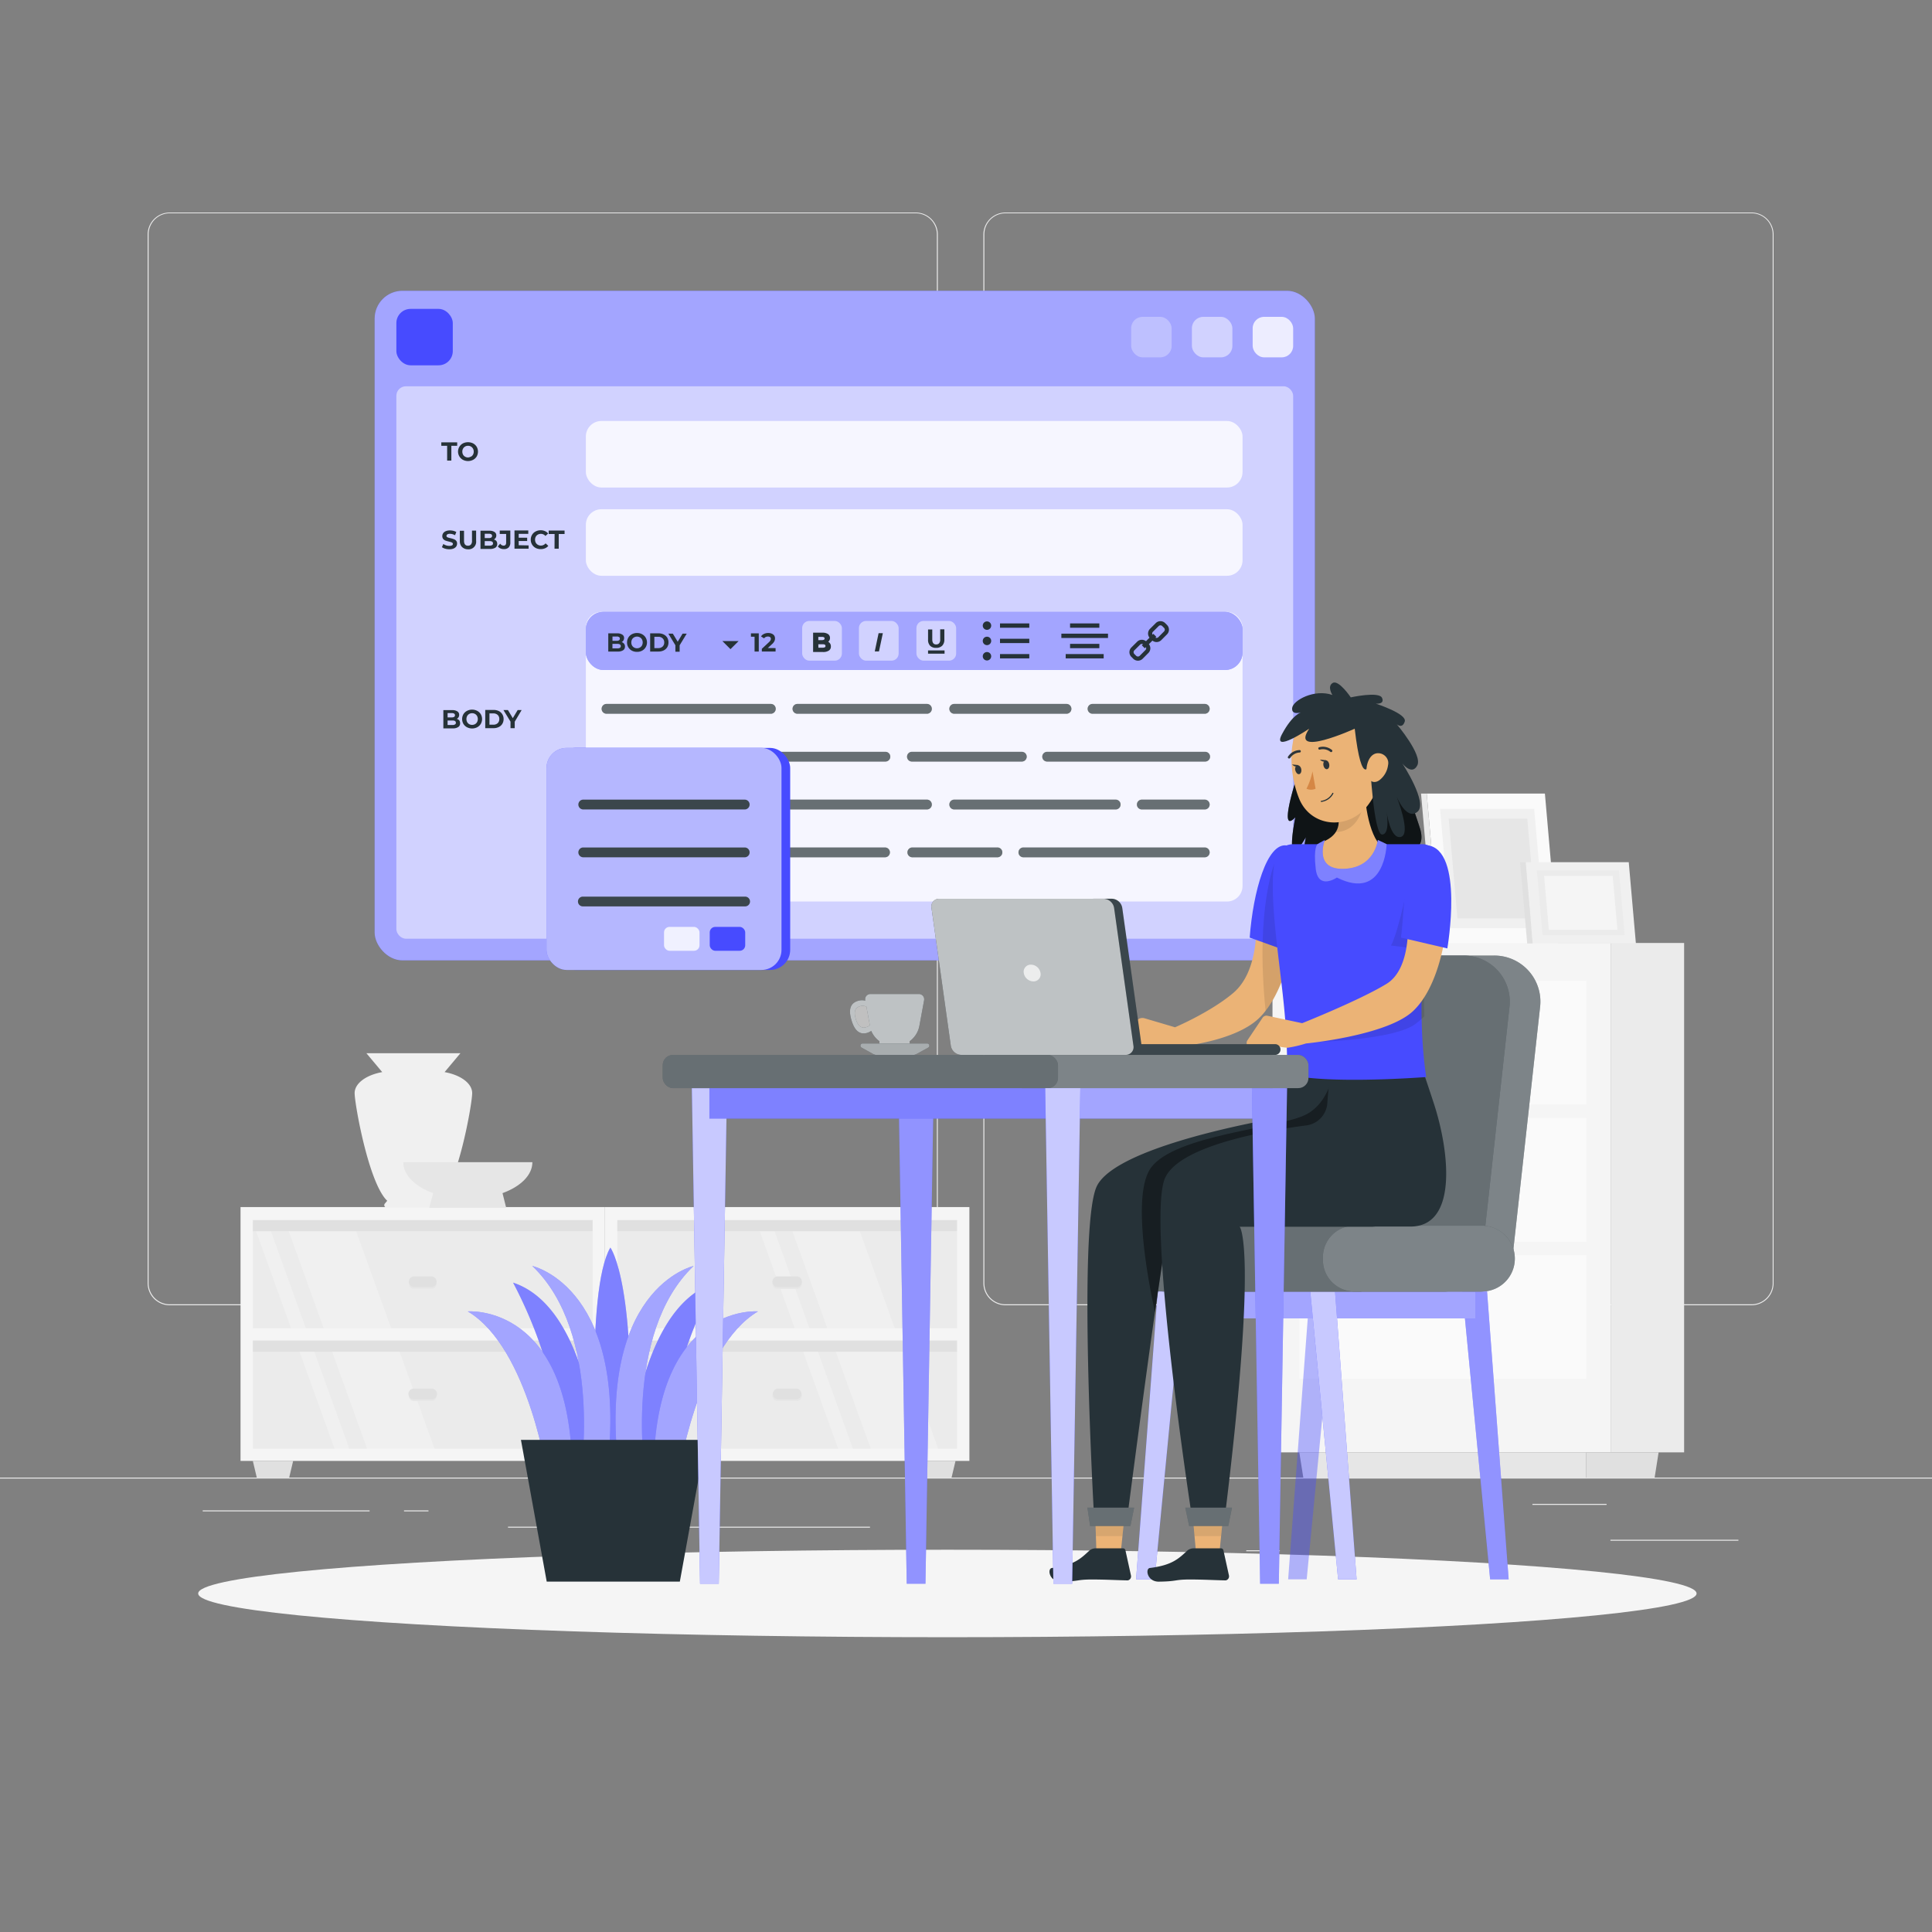<svg xmlns="http://www.w3.org/2000/svg" viewBox="0 0 500 500"><rect x="0" y="0" width="500" height="500" fill="#808080" stroke="none"/><g id="freepik--background-complete--inject-480"><rect x="416.78" y="398.49" width="33.12" height="0.25" style="fill:#ebebeb"></rect><rect x="322.53" y="401.21" width="8.69" height="0.25" style="fill:#ebebeb"></rect><rect x="396.59" y="389.21" width="19.19" height="0.25" style="fill:#ebebeb"></rect><rect x="52.46" y="390.89" width="43.19" height="0.25" style="fill:#ebebeb"></rect><rect x="104.56" y="390.89" width="6.33" height="0.25" style="fill:#ebebeb"></rect><rect x="131.47" y="395.11" width="93.68" height="0.25" style="fill:#ebebeb"></rect><path d="M237,337.8H43.92a5.71,5.71,0,0,1-5.71-5.71V60.66A5.71,5.71,0,0,1,43.92,55H237a5.71,5.71,0,0,1,5.71,5.71V332.09A5.71,5.71,0,0,1,237,337.8ZM43.92,55.2a5.47,5.47,0,0,0-5.46,5.46V332.09a5.47,5.47,0,0,0,5.46,5.46H237a5.47,5.47,0,0,0,5.46-5.46V60.66A5.47,5.47,0,0,0,237,55.2Z" style="fill:#ebebeb"></path><path d="M453.31,337.8H260.21a5.72,5.72,0,0,1-5.71-5.71V60.66A5.72,5.72,0,0,1,260.21,55h193.1A5.71,5.71,0,0,1,459,60.66V332.09A5.71,5.71,0,0,1,453.31,337.8ZM260.21,55.2a5.47,5.47,0,0,0-5.46,5.46V332.09a5.47,5.47,0,0,0,5.46,5.46h193.1a5.47,5.47,0,0,0,5.46-5.46V60.66a5.47,5.47,0,0,0-5.46-5.46Z" style="fill:#ebebeb"></path><rect y="382.4" width="500" height="0.25" style="fill:#ebebeb"></rect><rect x="329.32" y="244.04" width="87.63" height="131.83" style="fill:#f5f5f5"></rect><rect x="416.95" y="244.04" width="18.9" height="131.83" style="fill:#ebebeb"></rect><rect x="336.26" y="253.82" width="74.26" height="32.02" style="fill:#fafafa"></rect><path d="M367.94,253.82l.37,4.27a2.74,2.74,0,0,0,2.72,2.48h4.72a2.74,2.74,0,0,0,2.72-2.48l.37-4.27Z" style="fill:#ebebeb"></path><rect x="336.26" y="289.33" width="74.26" height="32.02" style="fill:#fafafa"></rect><path d="M367.94,289.33l.37,4.27a2.74,2.74,0,0,0,2.72,2.49h4.72a2.74,2.74,0,0,0,2.72-2.49l.37-4.27Z" style="fill:#ebebeb"></path><rect x="336.26" y="324.84" width="74.26" height="32.02" style="fill:#fafafa"></rect><path d="M367.94,324.84l.37,4.27A2.74,2.74,0,0,0,371,331.6h4.72a2.74,2.74,0,0,0,2.72-2.49l.37-4.27Z" style="fill:#ebebeb"></path><polygon points="410.52 382.45 337.3 382.45 336.26 375.86 410.52 375.86 410.52 382.45" style="fill:#e6e6e6"></polygon><polygon points="428.21 382.45 410.52 382.45 410.52 375.86 429.25 375.86 428.21 382.45" style="fill:#e0e0e0"></polygon><polygon points="372.62 244.18 403.21 244.18 399.82 205.38 369.23 205.38 372.62 244.18" style="fill:#fafafa"></polygon><polygon points="372.62 244.18 371.16 244.18 367.76 205.38 369.23 205.38 372.62 244.18" style="fill:#ebebeb"></polygon><polygon points="375.39 240.22 399.75 240.22 397.04 209.34 372.69 209.34 375.39 240.22" style="fill:#f0f0f0"></polygon><polygon points="377.18 237.68 397.52 237.68 395.26 211.88 374.92 211.88 377.18 237.68" style="fill:#e6e6e6"></polygon><polygon points="396.67 244.18 394.83 223.13 421.52 223.13 423.37 244.18 396.67 244.18" style="fill:#f0f0f0"></polygon><polygon points="396.67 244.18 394.83 223.13 393.39 223.13 395.24 244.18 396.67 244.18" style="fill:#e0e0e0"></polygon><polygon points="399.21 242.03 397.74 225.28 418.99 225.28 420.46 242.03 399.21 242.03" style="fill:#ebebeb"></polygon><polygon points="400.84 240.65 399.61 226.66 417.36 226.66 418.59 240.65 400.84 240.65" style="fill:#f5f5f5"></polygon><rect x="63.84" y="313.8" width="91.13" height="31.46" transform="translate(218.81 659.05) rotate(180)" style="fill:#ebebeb"></rect><rect x="63.84" y="345.25" width="91.13" height="31.46" transform="translate(218.81 721.96) rotate(180)" style="fill:#ebebeb"></rect><rect x="158.15" y="313.8" width="91.13" height="31.46" transform="translate(407.44 659.05) rotate(180)" style="fill:#ebebeb"></rect><rect x="158.15" y="345.25" width="91.13" height="31.46" transform="translate(407.44 721.96) rotate(180)" style="fill:#ebebeb"></rect><polygon points="214.65 345.25 203.32 313.8 220.77 313.8 232.1 345.25 214.65 345.25" style="fill:#f0f0f0"></polygon><polygon points="194.87 313.8 198.7 313.8 210.04 345.25 206.21 345.25 194.87 313.8" style="fill:#f0f0f0"></polygon><polygon points="225.99 376.71 214.65 345.25 232.1 345.25 243.44 376.71 225.99 376.71" style="fill:#f0f0f0"></polygon><polygon points="206.21 345.25 210.04 345.25 221.38 376.71 217.55 376.71 206.21 345.25" style="fill:#f0f0f0"></polygon><polygon points="84.31 345.25 72.98 313.8 90.43 313.8 101.77 345.25 84.31 345.25" style="fill:#f0f0f0"></polygon><polygon points="64.53 313.8 68.36 313.8 79.7 345.25 75.87 345.25 64.53 313.8" style="fill:#f0f0f0"></polygon><polygon points="95.65 376.71 84.31 345.25 101.77 345.25 113.1 376.71 95.65 376.71" style="fill:#f0f0f0"></polygon><polygon points="75.87 345.25 79.7 345.25 91.04 376.71 87.21 376.71 75.87 345.25" style="fill:#f0f0f0"></polygon><rect x="202.13" y="271.48" width="3.18" height="91.13" transform="translate(520.76 113.32) rotate(90)" style="fill:#e0e0e0"></rect><rect x="202.13" y="302.69" width="3.18" height="91.13" transform="translate(551.97 144.53) rotate(90)" style="fill:#e0e0e0"></rect><path d="M201.39,333.55a1.37,1.37,0,1,1,0-2.73h4.66a1.37,1.37,0,1,1,0,2.73Z" style="fill:#e6e6e6"></path><path d="M201.39,333.07a1.37,1.37,0,1,1,0-2.73h4.66a1.37,1.37,0,1,1,0,2.73Z" style="fill:#e0e0e0"></path><path d="M201.39,362.59a1.37,1.37,0,1,1,0-2.73h4.66a1.37,1.37,0,1,1,0,2.73Z" style="fill:#e6e6e6"></path><path d="M201.39,362.11a1.37,1.37,0,1,1,0-2.74h4.66a1.37,1.37,0,0,1,0,2.74Z" style="fill:#e0e0e0"></path><path d="M156.56,312.39v65.69h94.32V312.39Zm3.19,34.53h87.94v28H159.75Zm0-31.17h87.94v28H159.75Z" style="fill:#f5f5f5"></path><rect x="107.81" y="271.48" width="3.18" height="91.13" transform="translate(426.45 207.64) rotate(90)" style="fill:#e0e0e0"></rect><rect x="107.81" y="302.69" width="3.18" height="91.13" transform="translate(457.66 238.85) rotate(90)" style="fill:#e0e0e0"></rect><path d="M107.07,333.55a1.37,1.37,0,0,1,0-2.73h4.67a1.37,1.37,0,0,1,0,2.73Z" style="fill:#e6e6e6"></path><path d="M107.07,333.07a1.37,1.37,0,0,1,0-2.73h4.67a1.37,1.37,0,0,1,0,2.73Z" style="fill:#e0e0e0"></path><path d="M107.07,362.59a1.37,1.37,0,0,1,0-2.73h4.67a1.37,1.37,0,0,1,0,2.73Z" style="fill:#e6e6e6"></path><path d="M107.07,362.11a1.37,1.37,0,0,1,0-2.74h4.67a1.37,1.37,0,0,1,0,2.74Z" style="fill:#e0e0e0"></path><path d="M62.25,312.39v65.69h94.31V312.39Zm3.18,34.53h87.95v28H65.43Zm0-31.17h87.95v28H65.43Z" style="fill:#f5f5f5"></path><polygon points="74.83 382.45 66.47 382.45 65.43 378.08 75.87 378.08 74.83 382.45" style="fill:#e0e0e0"></polygon><polygon points="246.25 382.45 237.9 382.45 236.85 378.08 247.29 378.08 246.25 382.45" style="fill:#e0e0e0"></polygon><path d="M91.78,282.9c0-2.54,3-4.7,7.14-5.44l-4.1-4.89h24.34l-4.1,4.89c4.14.74,7.14,2.9,7.14,5.44,0,2.81-3.63,23.34-8.43,27.86l.65.77a.64.64,0,0,1-.48,1H100.05a.64.64,0,0,1-.49-1l.65-.77C95.42,306.24,91.78,285.71,91.78,282.9Z" style="fill:#f0f0f0"></path><path d="M137.78,300.78H104.37c0,3.36,3.08,6.31,7.72,8l-1,3.79H131l-.95-3.79C134.7,307.09,137.78,304.14,137.78,300.78Z" style="fill:#e6e6e6"></path></g><g id="freepik--Shadow--inject-480"><ellipse id="freepik--path--inject-480" cx="245.18" cy="412.39" rx="193.89" ry="11.32" style="fill:#f5f5f5"></ellipse></g><g id="freepik--Screens--inject-480"><rect x="96.96" y="75.26" width="243.32" height="173.28" rx="7.19" style="fill:#474BFF"></rect><rect x="96.96" y="75.26" width="243.32" height="173.28" rx="7.19" style="fill:#fff;opacity:0.5"></rect><rect x="102.58" y="99.97" width="232.09" height="142.96" rx="2.46" style="fill:#fff;opacity:0.5"></rect><rect x="292.74" y="82" width="10.48" height="10.48" rx="2.95" style="fill:#fff;opacity:0.3"></rect><rect x="308.46" y="82" width="10.48" height="10.48" rx="2.95" style="fill:#fff;opacity:0.5"></rect><rect x="324.19" y="82" width="10.48" height="10.48" rx="2.95" style="fill:#fff;opacity:0.8"></rect><rect x="102.58" y="79.94" width="14.6" height="14.6" rx="3.67" style="fill:#474BFF"></rect><rect x="151.62" y="108.95" width="169.95" height="17.22" rx="4.02" style="fill:#fff;opacity:0.8"></rect><rect x="151.62" y="131.79" width="169.95" height="17.22" rx="4.02" style="fill:#fff;opacity:0.8"></rect><rect x="151.62" y="158.35" width="169.95" height="74.96" rx="4.02" style="fill:#fff;opacity:0.8"></rect><rect x="151.62" y="158.35" width="169.95" height="15.04" rx="4.51" style="fill:#474BFF"></rect><rect x="151.62" y="158.35" width="169.95" height="15.04" rx="4.51" style="fill:#fff;opacity:0.5"></rect><rect x="207.6" y="160.7" width="10.28" height="10.28" rx="1.85" style="fill:#fff;opacity:0.5"></rect><rect x="222.29" y="160.7" width="10.28" height="10.28" rx="1.85" style="fill:#fff;opacity:0.5"></rect><rect x="237.17" y="160.7" width="10.28" height="10.28" rx="1.85" style="fill:#fff;opacity:0.5"></rect><path d="M115.72,115.37h-1.51v-.89h4.11v.89h-1.51v3.83h-1.09Z" style="fill:#263238"></path><path d="M119.8,119a2.43,2.43,0,0,1-.92-3.37,2.43,2.43,0,0,1,.92-.88,3,3,0,0,1,2.64,0,2.46,2.46,0,0,1,.93.88,2.53,2.53,0,0,1,0,2.5,2.36,2.36,0,0,1-.93.87,2.88,2.88,0,0,1-2.64,0Zm2.08-.81a1.35,1.35,0,0,0,.53-.53,1.55,1.55,0,0,0,.19-.78,1.53,1.53,0,0,0-.19-.78,1.45,1.45,0,0,0-.53-.54,1.51,1.51,0,0,0-.76-.19,1.47,1.47,0,0,0-.75.19,1.38,1.38,0,0,0-.53.54,1.53,1.53,0,0,0-.19.78,1.55,1.55,0,0,0,.19.78,1.29,1.29,0,0,0,.53.53,1.48,1.48,0,0,0,.75.2A1.51,1.51,0,0,0,121.88,118.15Z" style="fill:#263238"></path><path d="M115.21,142a2.35,2.35,0,0,1-.84-.4l.37-.82a2.7,2.7,0,0,0,.72.36,2.72,2.72,0,0,0,.84.13,1.38,1.38,0,0,0,.69-.13.43.43,0,0,0,.22-.37.34.34,0,0,0-.13-.28,1.2,1.2,0,0,0-.34-.18l-.55-.15a8,8,0,0,1-.89-.25,1.61,1.61,0,0,1-.59-.41,1.14,1.14,0,0,1-.24-.76,1.29,1.29,0,0,1,.22-.74,1.45,1.45,0,0,1,.67-.53,2.72,2.72,0,0,1,1.09-.2,3.74,3.74,0,0,1,.89.11,2.68,2.68,0,0,1,.75.31l-.33.83a2.64,2.64,0,0,0-1.31-.37,1.22,1.22,0,0,0-.68.15.45.45,0,0,0-.22.39.39.39,0,0,0,.25.36,4.23,4.23,0,0,0,.78.23,7.55,7.55,0,0,1,.88.26,1.48,1.48,0,0,1,.59.4,1.09,1.09,0,0,1,.24.75,1.31,1.31,0,0,1-.22.74,1.54,1.54,0,0,1-.68.53,2.78,2.78,0,0,1-1.1.19A3.91,3.91,0,0,1,115.21,142Z" style="fill:#263238"></path><path d="M119.56,141.55A2.16,2.16,0,0,1,119,140v-2.64h1.09v2.6c0,.85.35,1.27,1,1.27a1,1,0,0,0,.79-.31,1.41,1.41,0,0,0,.27-1v-2.6h1.07V140a1.95,1.95,0,0,1-2.13,2.16A2.16,2.16,0,0,1,119.56,141.55Z" style="fill:#263238"></path><path d="M128.45,140a1.21,1.21,0,0,1,.23.74,1.1,1.1,0,0,1-.48,1,2.51,2.51,0,0,1-1.41.33h-2.44v-4.72h2.31a2.26,2.26,0,0,1,1.32.33,1,1,0,0,1,.46.9,1.13,1.13,0,0,1-.16.61,1.27,1.27,0,0,1-.46.43A1.28,1.28,0,0,1,128.45,140Zm-3-1.86v1.11h1.08a1.1,1.1,0,0,0,.61-.14.49.49,0,0,0,.21-.42.47.47,0,0,0-.21-.42,1.11,1.11,0,0,0-.61-.13Zm1.92,2.93a.48.48,0,0,0,.22-.44c0-.39-.29-.59-.87-.59h-1.27v1.17h1.27A1.26,1.26,0,0,0,127.36,141.07Z" style="fill:#263238"></path><path d="M129.5,141.93a1.68,1.68,0,0,1-.66-.51l.61-.72a1.07,1.07,0,0,0,.87.51c.45,0,.67-.26.67-.78v-2.24h-1.66v-.88h2.74v3.06a1.78,1.78,0,0,1-.43,1.31,1.7,1.7,0,0,1-1.26.43A2.1,2.1,0,0,1,129.5,141.93Z" style="fill:#263238"></path><path d="M136.8,141.15V142h-3.65v-4.72h3.57v.88h-2.48v1h2.19v.85h-2.19v1.09Z" style="fill:#263238"></path><path d="M138.61,141.8a2.31,2.31,0,0,1-.91-.87,2.33,2.33,0,0,1-.34-1.26,2.36,2.36,0,0,1,.34-1.26,2.22,2.22,0,0,1,.91-.86,2.73,2.73,0,0,1,1.31-.32,2.65,2.65,0,0,1,1.11.22,2.14,2.14,0,0,1,.83.62l-.7.64a1.52,1.52,0,0,0-1.18-.55,1.61,1.61,0,0,0-.78.19,1.4,1.4,0,0,0-.54.54,1.7,1.7,0,0,0,0,1.56,1.4,1.4,0,0,0,.54.54,1.58,1.58,0,0,0,2-.37l.7.65a2.14,2.14,0,0,1-.83.62,2.65,2.65,0,0,1-1.11.22A2.72,2.72,0,0,1,138.61,141.8Z" style="fill:#263238"></path><path d="M143.53,138.2H142v-.89h4.11v.89h-1.51V142h-1.09Z" style="fill:#263238"></path><path d="M118.84,186.42a1.21,1.21,0,0,1,.23.74,1.09,1.09,0,0,1-.48,1,2.41,2.41,0,0,1-1.41.34h-2.44v-4.72h2.31a2.26,2.26,0,0,1,1.32.33,1,1,0,0,1,.46.9,1.13,1.13,0,0,1-.16.61,1.27,1.27,0,0,1-.46.43A1.18,1.18,0,0,1,118.84,186.42Zm-3-1.87v1.11h1.08a1.08,1.08,0,0,0,.62-.14.45.45,0,0,0,.2-.41.46.46,0,0,0-.2-.42,1.16,1.16,0,0,0-.62-.14Zm1.92,2.93a.47.47,0,0,0,.22-.43c0-.39-.29-.59-.87-.59h-1.27v1.17h1.27A1.13,1.13,0,0,0,117.75,187.48Z" style="fill:#263238"></path><path d="M120.86,188.21a2.36,2.36,0,0,1-.93-.87,2.53,2.53,0,0,1,0-2.5,2.36,2.36,0,0,1,.93-.87,2.88,2.88,0,0,1,2.64,0,2.43,2.43,0,0,1,.93.87,2.53,2.53,0,0,1,0,2.5,2.43,2.43,0,0,1-.93.87,2.88,2.88,0,0,1-2.64,0Zm2.08-.8a1.45,1.45,0,0,0,.53-.54,1.7,1.7,0,0,0,0-1.56,1.45,1.45,0,0,0-.53-.54,1.51,1.51,0,0,0-.76-.19,1.44,1.44,0,0,0-.75.19,1.38,1.38,0,0,0-.53.54,1.7,1.7,0,0,0,0,1.56,1.38,1.38,0,0,0,.53.54,1.55,1.55,0,0,0,.75.19A1.61,1.61,0,0,0,122.94,187.41Z" style="fill:#263238"></path><path d="M125.58,183.73h2.15a3.12,3.12,0,0,1,1.36.29,2.22,2.22,0,0,1,.91.83,2.3,2.3,0,0,1,.33,1.24,2.32,2.32,0,0,1-.33,1.24,2.19,2.19,0,0,1-.91.82,3,3,0,0,1-1.36.3h-2.15Zm2.09,3.82a1.6,1.6,0,0,0,1.13-.39,1.41,1.41,0,0,0,.42-1.07,1.39,1.39,0,0,0-.42-1.07,1.6,1.6,0,0,0-1.13-.39h-1v2.92Z" style="fill:#263238"></path><path d="M133.21,186.78v1.67h-1.09v-1.69l-1.83-3h1.16l1.26,2.1,1.26-2.1H135Z" style="fill:#263238"></path><path d="M161.51,166.6a1.13,1.13,0,0,1,.23.74,1.09,1.09,0,0,1-.48.95,2.48,2.48,0,0,1-1.4.33h-2.44v-4.71h2.3a2.27,2.27,0,0,1,1.33.33,1,1,0,0,1,.46.89,1.18,1.18,0,0,1-.17.62,1.1,1.1,0,0,1-.46.42A1.25,1.25,0,0,1,161.51,166.6Zm-3-1.87v1.11h1.09a1.12,1.12,0,0,0,.61-.14.49.49,0,0,0,.21-.42.46.46,0,0,0-.21-.41,1,1,0,0,0-.61-.14Zm1.93,2.93a.51.51,0,0,0,.22-.44c0-.39-.3-.59-.87-.59H158.5v1.17h1.28A1.28,1.28,0,0,0,160.43,167.66Z" style="fill:#263238"></path><path d="M163.53,168.39a2.36,2.36,0,0,1-1.25-2.13,2.43,2.43,0,0,1,.33-1.25,2.34,2.34,0,0,1,.92-.87,2.81,2.81,0,0,1,1.33-.32,2.74,2.74,0,0,1,1.32.32,2.34,2.34,0,0,1,.92.87,2.44,2.44,0,0,1,.34,1.25,2.39,2.39,0,0,1-.34,1.25,2.36,2.36,0,0,1-.92.88,2.74,2.74,0,0,1-1.32.31A2.8,2.8,0,0,1,163.53,168.39Zm2.08-.81a1.42,1.42,0,0,0,.53-.53,1.72,1.72,0,0,0,0-1.57,1.29,1.29,0,0,0-.53-.53,1.48,1.48,0,0,0-.75-.2,1.51,1.51,0,0,0-.76.2,1.35,1.35,0,0,0-.53.53,1.72,1.72,0,0,0,0,1.57,1.44,1.44,0,0,0,1.29.72A1.47,1.47,0,0,0,165.61,167.58Z" style="fill:#263238"></path><path d="M168.26,163.91h2.14a3,3,0,0,1,1.36.29,2.22,2.22,0,0,1,.92.82,2.41,2.41,0,0,1,.32,1.24,2.36,2.36,0,0,1-.32,1.24,2.24,2.24,0,0,1-.92.83,3.09,3.09,0,0,1-1.36.29h-2.14Zm2.09,3.82a1.61,1.61,0,0,0,1.13-.4,1.39,1.39,0,0,0,.42-1.07,1.37,1.37,0,0,0-.42-1.06,1.56,1.56,0,0,0-1.13-.4h-1v2.93Z" style="fill:#263238"></path><path d="M175.89,167v1.67h-1.1v-1.68l-1.82-3h1.16l1.26,2.09,1.26-2.09h1.07Z" style="fill:#263238"></path><path d="M196.37,163.91v4.71h-1.09v-3.84h-.94v-.87Z" style="fill:#263238"></path><path d="M200.72,167.73v.89h-3.56v-.71L199,166.2a2.08,2.08,0,0,0,.4-.48.94.94,0,0,0,.1-.39.53.53,0,0,0-.2-.44.87.87,0,0,0-.56-.15,1.17,1.17,0,0,0-1,.47l-.79-.51a1.84,1.84,0,0,1,.76-.64,2.45,2.45,0,0,1,1.11-.24,2.19,2.19,0,0,1,.92.18,1.37,1.37,0,0,1,.62.48,1.31,1.31,0,0,1,.21.74,1.58,1.58,0,0,1-.16.72,2.56,2.56,0,0,1-.62.77l-1.09,1Z" style="fill:#263238"></path><path d="M214.78,166.47h0a1.36,1.36,0,0,0-.45-.37,1.26,1.26,0,0,0,.29-.32,1.31,1.31,0,0,0,.18-.69,1.18,1.18,0,0,0-.52-1,2.43,2.43,0,0,0-1.4-.35h-2.45v5H213a2.62,2.62,0,0,0,1.49-.36,1.21,1.21,0,0,0,.54-1.07A1.34,1.34,0,0,0,214.78,166.47Zm-3,.26h1.13c.73,0,.73.33.73.45a.36.36,0,0,1-.15.32,1.12,1.12,0,0,1-.58.12H211.8Zm1.48-1.19a1,1,0,0,1-.54.12h-.94v-.83h.94a1.09,1.09,0,0,1,.54.11.39.39,0,0,1,0,.6Z" style="fill:#263238"></path><path d="M227.38,163.87h1.1l-1,4.71h-1.09Z" style="fill:#263238"></path><path d="M240.74,167.15a2.15,2.15,0,0,1-.56-1.6v-2.64h1.09v2.6c0,.84.35,1.27,1,1.27a1,1,0,0,0,.78-.31,1.41,1.41,0,0,0,.27-1v-2.6h1.08v2.64a2.19,2.19,0,0,1-.56,1.6,2.16,2.16,0,0,1-1.58.56A2.14,2.14,0,0,1,240.74,167.15Z" style="fill:#263238"></path><path d="M300.53,165.67l1.49-1.5a1.72,1.72,0,0,0,0-2.43l-.48-.48a1.72,1.72,0,0,0-2.43,0l-1.5,1.49a1.73,1.73,0,0,0-.12,2.28l-.91.92a1.71,1.71,0,0,0-2.28.12l-1.5,1.49a1.73,1.73,0,0,0,0,2.44l.48.48a1.73,1.73,0,0,0,2.44,0l1.49-1.5a1.7,1.7,0,0,0,.12-2.27l.92-.92A1.73,1.73,0,0,0,300.53,165.67Zm-2.16-2.16,1.5-1.49a.65.65,0,0,1,.91,0l.48.48a.65.65,0,0,1,0,.91l-1.49,1.5a.66.66,0,0,1-.75.11l.23-.23-.76-.76-.23.23A.66.66,0,0,1,298.37,163.51Zm-1.92,4.71-1.49,1.5a.66.66,0,0,1-.92,0l-.48-.48a.66.66,0,0,1,0-.92l1.5-1.49a.64.64,0,0,1,.74-.11l-.29.29.76.76.29-.29A.64.64,0,0,1,296.45,168.22Z" style="fill:#263238"></path><rect x="276.93" y="161.34" width="7.58" height="1.12" style="fill:#263238"></rect><rect x="274.68" y="163.99" width="12.07" height="1.12" style="fill:#263238"></rect><rect x="276.93" y="166.63" width="7.58" height="1.12" style="fill:#263238"></rect><rect x="275.8" y="169.27" width="9.83" height="1.12" style="fill:#263238"></rect><path d="M256.52,161.9a1.09,1.09,0,1,1-1.09-1.08A1.09,1.09,0,0,1,256.52,161.9Z" style="fill:#263238"></path><path d="M256.52,165.87a1.09,1.09,0,1,1-1.09-1.09A1.08,1.08,0,0,1,256.52,165.87Z" style="fill:#263238"></path><path d="M256.52,169.83a1.09,1.09,0,1,1-1.09-1.08A1.09,1.09,0,0,1,256.52,169.83Z" style="fill:#263238"></path><rect x="258.8" y="161.34" width="7.58" height="1.12" style="fill:#263238"></rect><rect x="258.8" y="165.31" width="7.58" height="1.12" style="fill:#263238"></rect><rect x="258.8" y="169.27" width="7.58" height="1.12" style="fill:#263238"></rect><polygon points="191.15 165.91 189.05 168 186.95 165.91 191.15 165.91" style="fill:#263238"></polygon><rect x="240.18" y="168.33" width="4.27" height="0.84" style="fill:#263238"></rect><path d="M156.86,184.71H199.6a1.27,1.27,0,0,0,0-2.53H156.86a1.27,1.27,0,0,0,0,2.53Z" style="fill:#263238"></path><path d="M206.27,184.71H240a1.27,1.27,0,0,0,0-2.53H206.27a1.27,1.27,0,0,0,0,2.53Z" style="fill:#263238"></path><path d="M246.85,184.71h29.27a1.27,1.27,0,0,0,0-2.53H246.85a1.27,1.27,0,0,0,0,2.53Z" style="fill:#263238"></path><path d="M282.64,184.71H311.9a1.27,1.27,0,0,0,0-2.53H282.64a1.27,1.27,0,0,0,0,2.53Z" style="fill:#263238"></path><path d="M156.86,197.09h30.95a1.26,1.26,0,0,0,0-2.52H156.86a1.26,1.26,0,0,0,0,2.52Z" style="fill:#263238"></path><path d="M194.48,197.09h34.67a1.26,1.26,0,0,0,0-2.52H194.48a1.26,1.26,0,0,0,0,2.52Z" style="fill:#263238"></path><path d="M236,197.09h28.45a1.26,1.26,0,0,0,0-2.52H236a1.26,1.26,0,0,0,0,2.52Z" style="fill:#263238"></path><path d="M271,197.09H311.9a1.26,1.26,0,0,0,0-2.52H271a1.26,1.26,0,0,0,0,2.52Z" style="fill:#263238"></path><path d="M156.86,209.48h39.4a1.27,1.27,0,0,0,0-2.53h-39.4a1.27,1.27,0,0,0,0,2.53Z" style="fill:#263238"></path><path d="M202.93,209.48H240a1.27,1.27,0,0,0,0-2.53h-37.1a1.27,1.27,0,0,0,0,2.53Z" style="fill:#263238"></path><path d="M246.85,209.48h42a1.27,1.27,0,0,0,0-2.53h-42a1.27,1.27,0,0,0,0,2.53Z" style="fill:#263238"></path><path d="M295.39,209.48H311.9a1.27,1.27,0,0,0,0-2.53H295.39a1.27,1.27,0,0,0,0,2.53Z" style="fill:#263238"></path><path d="M156.86,221.86h33a1.27,1.27,0,0,0,0-2.53h-33a1.27,1.27,0,0,0,0,2.53Z" style="fill:#263238"></path><path d="M196.55,221.86h32.6a1.27,1.27,0,0,0,0-2.53h-32.6a1.27,1.27,0,0,0,0,2.53Z" style="fill:#263238"></path><path d="M236,221.86h22.25a1.27,1.27,0,0,0,0-2.53H236a1.27,1.27,0,0,0,0,2.53Z" style="fill:#263238"></path><path d="M264.74,221.86H311.9a1.27,1.27,0,0,0,0-2.53H264.74a1.27,1.27,0,0,0,0,2.53Z" style="fill:#263238"></path><g style="opacity:0.3"><path d="M156.86,184.71H199.6a1.27,1.27,0,0,0,0-2.53H156.86a1.27,1.27,0,0,0,0,2.53Z" style="fill:#fff"></path><path d="M206.27,184.71H240a1.27,1.27,0,0,0,0-2.53H206.27a1.27,1.27,0,0,0,0,2.53Z" style="fill:#fff"></path><path d="M246.85,184.71h29.27a1.27,1.27,0,0,0,0-2.53H246.85a1.27,1.27,0,0,0,0,2.53Z" style="fill:#fff"></path><path d="M282.64,184.71H311.9a1.27,1.27,0,0,0,0-2.53H282.64a1.27,1.27,0,0,0,0,2.53Z" style="fill:#fff"></path><path d="M156.86,197.09h30.95a1.26,1.26,0,0,0,0-2.52H156.86a1.26,1.26,0,0,0,0,2.52Z" style="fill:#fff"></path><path d="M194.48,197.09h34.67a1.26,1.26,0,0,0,0-2.52H194.48a1.26,1.26,0,0,0,0,2.52Z" style="fill:#fff"></path><path d="M236,197.09h28.45a1.26,1.26,0,0,0,0-2.52H236a1.26,1.26,0,0,0,0,2.52Z" style="fill:#fff"></path><path d="M271,197.09H311.9a1.26,1.26,0,0,0,0-2.52H271a1.26,1.26,0,0,0,0,2.52Z" style="fill:#fff"></path><path d="M156.86,209.48h39.4a1.27,1.27,0,0,0,0-2.53h-39.4a1.27,1.27,0,0,0,0,2.53Z" style="fill:#fff"></path><path d="M202.93,209.48H240a1.27,1.27,0,0,0,0-2.53h-37.1a1.27,1.27,0,0,0,0,2.53Z" style="fill:#fff"></path><path d="M246.85,209.48h42a1.27,1.27,0,0,0,0-2.53h-42a1.27,1.27,0,0,0,0,2.53Z" style="fill:#fff"></path><path d="M295.39,209.48H311.9a1.27,1.27,0,0,0,0-2.53H295.39a1.27,1.27,0,0,0,0,2.53Z" style="fill:#fff"></path><path d="M156.86,221.86h33a1.27,1.27,0,0,0,0-2.53h-33a1.27,1.27,0,0,0,0,2.53Z" style="fill:#fff"></path><path d="M196.55,221.86h32.6a1.27,1.27,0,0,0,0-2.53h-32.6a1.27,1.27,0,0,0,0,2.53Z" style="fill:#fff"></path><path d="M236,221.86h22.25a1.27,1.27,0,0,0,0-2.53H236a1.27,1.27,0,0,0,0,2.53Z" style="fill:#fff"></path><path d="M264.74,221.86H311.9a1.27,1.27,0,0,0,0-2.53H264.74a1.27,1.27,0,0,0,0,2.53Z" style="fill:#fff"></path></g><rect x="143.68" y="193.56" width="60.82" height="57.46" rx="5.2" style="fill:#474BFF"></rect><rect x="141.43" y="193.56" width="60.82" height="57.46" rx="5.2" style="fill:#474BFF"></rect><rect x="141.43" y="193.56" width="60.82" height="57.46" rx="5.2" style="fill:#fff;opacity:0.6"></rect><path d="M150.84,209.48h42a1.27,1.27,0,0,0,0-2.53h-42a1.27,1.27,0,0,0,0,2.53Z" style="fill:#263238"></path><path d="M150.84,234.57h42a1.26,1.26,0,0,0,0-2.52h-42a1.26,1.26,0,0,0,0,2.52Z" style="fill:#263238"></path><path d="M150.84,221.86h42a1.27,1.27,0,0,0,0-2.53h-42a1.27,1.27,0,0,0,0,2.53Z" style="fill:#263238"></path><g style="opacity:0.1"><path d="M150.84,209.48h42a1.27,1.27,0,0,0,0-2.53h-42a1.27,1.27,0,0,0,0,2.53Z" style="fill:#fff"></path><path d="M150.84,234.57h42a1.26,1.26,0,0,0,0-2.52h-42a1.26,1.26,0,0,0,0,2.52Z" style="fill:#fff"></path><path d="M150.84,221.86h42a1.27,1.27,0,0,0,0-2.53h-42a1.27,1.27,0,0,0,0,2.53Z" style="fill:#fff"></path></g><rect x="183.68" y="239.88" width="9.18" height="6.18" rx="1.42" style="fill:#474BFF"></rect><rect x="171.85" y="239.88" width="9.18" height="6.18" rx="1.42" style="fill:#fff;opacity:0.8"></rect></g><g id="freepik--Plant--inject-480"><path d="M154.52,381.49s-3.13-47.37,3.44-58.62c0,0,7.31,9.73,4.53,58.62Z" style="fill:#474BFF"></path><path d="M162.49,381.49S164,338.88,184.92,332a116.35,116.35,0,0,0-13.34,49.54Z" style="fill:#474BFF"></path><path d="M155.22,381.49s-1.48-42.61-22.43-49.54a116.44,116.44,0,0,1,13.35,49.54Z" style="fill:#474BFF"></path><g style="opacity:0.3"><path d="M154.52,381.49s-3.13-47.37,3.44-58.62c0,0,7.31,9.73,4.53,58.62Z" style="fill:#fff"></path><path d="M162.49,381.49S164,338.88,184.92,332a116.35,116.35,0,0,0-13.34,49.54Z" style="fill:#fff"></path><path d="M155.22,381.49s-1.48-42.61-22.43-49.54a116.44,116.44,0,0,1,13.35,49.54Z" style="fill:#fff"></path></g><path d="M141.86,383s-4.87-34.13-20.8-43.61c0,0,27.63-2.28,27,43.61Z" style="fill:#474BFF"></path><path d="M150.27,381.86s5.8-36.79-12.52-54.23c0,0,25.89,5.69,19.06,55.37Z" style="fill:#474BFF"></path><path d="M175.36,383s4.87-34.13,20.8-43.61c0,0-27.63-2.28-27,43.61Z" style="fill:#474BFF"></path><path d="M167,381.86s-5.8-36.79,12.51-54.23c0,0-25.88,5.69-19.06,55.37Z" style="fill:#474BFF"></path><g style="opacity:0.5"><path d="M141.86,383s-4.87-34.13-20.8-43.61c0,0,27.63-2.28,27,43.61Z" style="fill:#fff"></path><path d="M150.27,381.86s5.8-36.79-12.52-54.23c0,0,25.89,5.69,19.06,55.37Z" style="fill:#fff"></path><path d="M175.36,383s4.87-34.13,20.8-43.61c0,0-27.63-2.28-27,43.61Z" style="fill:#fff"></path><path d="M167,381.86s-5.8-36.79,12.51-54.23c0,0-25.88,5.69-19.06,55.37Z" style="fill:#fff"></path></g><polygon points="175.94 409.32 141.49 409.32 134.82 372.64 182.62 372.64 175.94 409.32" style="fill:#263238"></polygon></g><g id="freepik--Mug--inject-480"><path d="M237.87,257.25H225.26a1.36,1.36,0,0,0-1.34,1.61l0,.11a3.53,3.53,0,0,0-1.9.06c-2.28.69-2.34,2.71-1.66,5s1.85,3.94,4.12,3.26a4,4,0,0,0,1-.49,6.26,6.26,0,0,0,2.12,2.67v1.67h7.82v-1.67a6.36,6.36,0,0,0,2.52-4l1.22-6.62A1.37,1.37,0,0,0,237.87,257.25Zm-13.69,8.58c-1.49.45-2.26-.64-2.71-2.14s-.4-2.83,1.09-3.27a2.2,2.2,0,0,1,1.67.12l.88,4.78A2.32,2.32,0,0,1,224.18,265.83Z" style="fill:#263238"></path><path d="M237.87,257.25H225.26a1.36,1.36,0,0,0-1.34,1.61l0,.11a3.53,3.53,0,0,0-1.9.06c-2.28.69-2.34,2.71-1.66,5s1.85,3.94,4.12,3.26a4,4,0,0,0,1-.49,6.26,6.26,0,0,0,2.12,2.67v1.67h7.82v-1.67a6.36,6.36,0,0,0,2.52-4l1.22-6.62A1.37,1.37,0,0,0,237.87,257.25Zm-13.69,8.58c-1.49.45-2.26-.64-2.71-2.14s-.4-2.83,1.09-3.27a2.2,2.2,0,0,1,1.67.12l.88,4.78A2.32,2.32,0,0,1,224.18,265.83Z" style="fill:#fff;opacity:0.7"></path><path d="M224.18,265.83c-1.49.45-2.26-.64-2.71-2.14s-.4-2.83,1.09-3.27a2.2,2.2,0,0,1,1.67.12l.88,4.78A2.32,2.32,0,0,1,224.18,265.83Z" style="fill:#fff;opacity:0.5"></path><path d="M235.81,273.09h-8.49a3.1,3.1,0,0,1-1.48-.38L223,271.13a.57.57,0,0,1,.27-1.08h16.65a.57.57,0,0,1,.28,1.08l-2.87,1.58A3.11,3.11,0,0,1,235.81,273.09Z" style="fill:#263238"></path><path d="M235.81,273.09h-8.49a3.1,3.1,0,0,1-1.48-.38L223,271.13a.57.57,0,0,1,.27-1.08h16.65a.57.57,0,0,1,.28,1.08l-2.87,1.58A3.11,3.11,0,0,1,235.81,273.09Z" style="fill:#fff;opacity:0.6"></path></g><g id="freepik--Character--inject-480"><polygon points="298.82 408.74 294.02 408.74 299.62 334.24 306.01 334.24 298.82 408.74" style="fill:#474BFF"></polygon><polygon points="298.82 408.74 294.02 408.74 299.62 334.24 306.01 334.24 298.82 408.74" style="fill:#fff;opacity:0.7"></polygon><g style="opacity:0.4"><polygon points="338.17 408.74 333.37 408.74 338.97 334.24 345.36 334.24 338.17 408.74" style="fill:#474BFF"></polygon></g><polygon points="385.65 408.74 390.44 408.74 384.85 334.24 378.45 334.24 385.65 408.74" style="fill:#474BFF"></polygon><g style="opacity:0.4"><polygon points="385.65 408.74 390.44 408.74 384.85 334.24 378.45 334.24 385.65 408.74" style="fill:#fff"></polygon></g><rect x="303.18" y="334.24" width="78.72" height="6.96" style="fill:#474BFF"></rect><rect x="303.18" y="334.24" width="78.72" height="6.96" style="fill:#fff;opacity:0.5"></rect><polygon points="346.3 408.74 351.09 408.74 345.5 334.24 339.1 334.24 346.3 408.74" style="fill:#474BFF"></polygon><polygon points="346.3 408.74 351.09 408.74 345.5 334.24 339.1 334.24 346.3 408.74" style="fill:#fff;opacity:0.7"></polygon><path d="M386.68,247.3H373.63a17.76,17.76,0,0,0-16,10.11l-36.73,76.83H383a8.32,8.32,0,0,0,8.27-7.4l7.31-66.31A11.92,11.92,0,0,0,386.68,247.3Z" style="fill:#263238"></path><path d="M386.68,247.3H373.63a17.76,17.76,0,0,0-16,10.11l-36.73,76.83H383a8.32,8.32,0,0,0,8.27-7.4l7.31-66.31A11.92,11.92,0,0,0,386.68,247.3Z" style="fill:#fff;opacity:0.4"></path><path d="M378.72,247.3h-13a17.78,17.78,0,0,0-16,10.11l-36.72,76.83h60.87a9.67,9.67,0,0,0,9.61-8.61l7.18-65.1A11.92,11.92,0,0,0,378.72,247.3Z" style="fill:#263238"></path><path d="M378.72,247.3h-13a17.78,17.78,0,0,0-16,10.11l-36.72,76.83h60.87a9.67,9.67,0,0,0,9.61-8.61l7.18-65.1A11.92,11.92,0,0,0,378.72,247.3Z" style="fill:#fff;opacity:0.3"></path><path d="M352.33,334.24h-51a8.51,8.51,0,0,1-8.51-8.52h0a8.51,8.51,0,0,1,8.51-8.51h51Z" style="fill:#263238"></path><path d="M352.33,334.24h-51a8.51,8.51,0,0,1-8.51-8.52h0a8.51,8.51,0,0,1,8.51-8.51h51Z" style="fill:#fff;opacity:0.3"></path><path d="M383.52,334.24h-33a8.15,8.15,0,0,1-8.15-8.15v-.73a8.15,8.15,0,0,1,8.15-8.15h33a8.51,8.51,0,0,1,8.52,8.51h0A8.51,8.51,0,0,1,383.52,334.24Z" style="fill:#263238"></path><path d="M383.52,334.24h-33a8.15,8.15,0,0,1-8.15-8.15v-.73a8.15,8.15,0,0,1,8.15-8.15h33a8.51,8.51,0,0,1,8.52,8.51h0A8.51,8.51,0,0,1,383.52,334.24Z" style="fill:#fff;opacity:0.4"></path><path d="M335.23,202.37s-4.39,13.77,0,9.15c0,0-3.2,15.32,2.72,5.17,0,0-2.81,13.66,1.8,13.78s17.93-.5,17.93-.5l3.51-6.11,1.38-3.61s6.8,1,5-5.61a139.61,139.61,0,0,0-6.09-15.93l-4.51-5.51L338,196.73Z" style="fill:#263238"></path><path d="M335.23,202.37s-4.39,13.77,0,9.15c0,0-3.2,15.32,2.72,5.17,0,0-2.81,13.66,1.8,13.78s17.93-.5,17.93-.5l3.51-6.11,1.38-3.61s6.8,1,5-5.61a139.61,139.61,0,0,0-6.09-15.93l-4.51-5.51L338,196.73Z" style="opacity:0.6"></path><path d="M325.09,239.8s.59,11.61-5.87,17.13c-5.87,5-15.12,8.93-15.12,8.93l-7.86-2.32a2,2,0,0,0-2.09.6l-3.8,4.33a2,2,0,0,0,.26,2.91h0a2,2,0,0,0,1.5.42l4.16-.5a34,34,0,0,0,5,.61,27.31,27.31,0,0,0,3.82-1.05s14.29-1.23,20.68-7.3,8.57-18.66,8.57-18.66Z" style="fill:#ebb376"></path><path d="M333,218.8c-5.11-.77-8.69,11.89-9.58,23.85l12,4.3S342.53,220.25,333,218.8Z" style="fill:#474BFF"></path><path d="M335.39,247s3.57-13.38,2.27-21.71l-7.48-2.78s-5.45,11.73-2.64,39.14c3.83-4.93,5.77-12,6.48-15.15Z" style="opacity:0.1"></path><polygon points="282.93 376.38 283.81 403.49 289.88 403.49 292.72 375.89 282.93 376.38" style="fill:#ebb376"></polygon><path d="M283.72,400.71l6.92,0a.63.63,0,0,1,.62.5l1.43,6.51a1.06,1.06,0,0,1-.8,1.28.91.91,0,0,1-.23,0c-2.88-.06-5.44-.22-9-.23-4.23,0-3.16.5-8.14.56-3,0-3.54-3.38-2.27-3.54,5.83-.72,7.51-2.49,9.76-4.57A2.62,2.62,0,0,1,283.72,400.71Z" style="fill:#263238"></path><polygon points="290.5 397.54 291.18 390.9 283.4 390.9 283.62 397.54 290.5 397.54" style="fill:#263238;opacity:0.1"></polygon><path d="M354,274.47s18.91,43,.75,43H302.31s-2.27,11.43-10.44,74.24H283.1s-4.18-73.56.67-84.54c3.8-8.59,30.85-14.74,42.38-17a7.36,7.36,0,0,0,5.89-6.24l2.56-10.56Z" style="fill:#263238"></path><polygon points="281.43 390.17 282.13 394.94 292.55 394.94 293.51 390.17 281.43 390.17" style="fill:#263238"></polygon><polygon points="281.43 390.17 282.13 394.94 292.55 394.94 293.51 390.17 281.43 390.17" style="fill:#fff;opacity:0.3"></polygon><path d="M317.41,310l33.16-16.35v-9l-5-9.94S345,284.84,338,288.44s-33.77,5.23-40.09,13.71c-5.06,6.79-.85,29,1,37.49,2.56-17.89,3.42-22.21,3.42-22.21H310l.65-2.57Z" style="opacity:0.4"></path><polygon points="307.23 376.39 309.65 403.14 315.46 403.13 318.19 375.9 307.23 376.39" style="fill:#ebb376"></polygon><path d="M309.07,400.71l6.92,0a.65.65,0,0,1,.63.5l1.43,6.51a1.07,1.07,0,0,1-.81,1.28.85.85,0,0,1-.23,0c-2.88-.06-5.44-.22-9-.23-4.23,0-3.16.5-8.14.56-3,0-3.54-3.38-2.27-3.54,5.83-.72,7.51-2.49,9.76-4.57A2.62,2.62,0,0,1,309.07,400.71Z" style="fill:#263238"></path><polygon points="316.02 397.54 316.69 390.9 308.54 390.9 309.14 397.54 316.02 397.54" style="fill:#263238;opacity:0.1"></polygon><path d="M367.61,275.21s1.48,4.3,3.4,10.15c4.12,12.49,6.36,32.07-6,32.07H320.8s4.83,4.66-3.7,74.24h-8.77s-11.66-75.81-6.82-86.78c3.74-8.45,26.38-12.31,36.59-13.64a6.23,6.23,0,0,0,5.4-5.66l1-12.26Z" style="fill:#263238"></path><polygon points="306.75 390.17 307.76 394.94 317.87 394.94 318.84 390.17 306.75 390.17" style="fill:#263238"></polygon><polygon points="306.75 390.17 307.76 394.94 317.87 394.94 318.84 390.17 306.75 390.17" style="fill:#fff;opacity:0.3"></polygon><path d="M333.13,278a171.12,171.12,0,0,0-1-19.2c-1.29-12.31-3.8-27.57-2.22-36.32a4.86,4.86,0,0,1,4.88-4h33.39a3.58,3.58,0,0,1,3.5,4.07c-1.65,9.37-5.84,34.15-2.58,56.19C369.14,278.72,343.53,280.76,333.13,278Z" style="fill:#474BFF"></path><path d="M368.62,263.06c-.1-3.07-.1-6.11,0-9.06l-5.38-.49-9.8,9.72-8.54,2.38-4.35,4.06s19.92-.54,25.54-4.52A27.25,27.25,0,0,0,368.62,263.06Z" style="opacity:0.1"></path><path d="M353.28,201.19c-.52,4.83.8,15.11,4.4,18,0,0-1.33,6.29-12.13,7.28-6.58-2.9-4.13-8.25-4.13-8.25,5.18-1.75,5.7-4.9,4.51-8.51Z" style="fill:#ebb376"></path><path d="M342.87,217.38s-2.9,7.45,4.48,7.48c8.48,0,9.23-7.48,9.23-7.48l2.28,1.08s-.38,14.91-12.88,8.65c0,0-4.82,3.36-5.47-2.25s.46-6.4.46-6.4Z" style="fill:#474BFF"></path><path d="M342.87,217.38s-2.9,7.45,4.48,7.48c8.48,0,9.23-7.48,9.23-7.48l2.28,1.08s-.38,14.91-12.88,8.65c0,0-4.82,3.36-5.47-2.25s.46-6.4.46-6.4Z" style="fill:#fff;opacity:0.3"></path><path d="M345.7,215.33c1.92,0,5.73-.84,7.17-7,2-8.41-6.94,1.4-6.94,1.4C346.62,211.8,346.73,213.73,345.7,215.33Z" style="opacity:0.1"></path><path d="M356.4,192.11c.73,7.95,1.21,11.3-2.15,15.95-5,7-15,6.16-18.05-1.41-2.78-6.82-3.5-18.66,3.72-23a10.87,10.87,0,0,1,14.94,3.68A10.74,10.74,0,0,1,356.4,192.11Z" style="fill:#ebb376"></path><path d="M339.67,199.63a17.44,17.44,0,0,1-1.55,4.49,2.8,2.8,0,0,0,2.35,0Z" style="fill:#d58745"></path><path d="M344.61,194.62a.32.32,0,0,0,.13-.1.31.31,0,0,0-.05-.44h0a3.69,3.69,0,0,0-3.34-.68.32.32,0,0,0,.2.6,3.08,3.08,0,0,1,2.76.59A.34.34,0,0,0,344.61,194.62Z" style="fill:#2e353a"></path><path d="M333.58,196.3a.44.44,0,0,1-.16-.06.31.31,0,0,1-.08-.43h0a3.71,3.71,0,0,1,3-1.69.32.32,0,0,1,.31.32.31.31,0,0,1-.31.31,3.13,3.13,0,0,0-2.44,1.42A.35.35,0,0,1,333.58,196.3Z" style="fill:#2e353a"></path><path d="M344,197.77c.12.63-.13,1.21-.55,1.29s-.84-.38-.95-1,.13-1.21.54-1.28S343.87,197.12,344,197.77Z" style="fill:#2e353a"></path><path d="M336.77,199.06c.11.64-.13,1.21-.55,1.29s-.84-.38-1-1,.13-1.21.54-1.29S336.66,198.42,336.77,199.06Z" style="fill:#2e353a"></path><path d="M336,198l-1.61-.16S335.39,198.93,336,198Z" style="fill:#2e353a"></path><path d="M343.21,196.75l-1.61-.17S342.6,197.64,343.21,196.75Z" style="fill:#2e353a"></path><path d="M350.6,188.59s-17,7.71-11.78,0c0,0-9.79,6.6-7.05,1.43s5-5.68,5-5.68-2.58.88-2.36-1.11,5.76-5,10.41-3.37c0,0-1.45-2.24.1-3.12s4.66,3.74,4.66,3.74,7.32-1.62,8.09.13-1.62,1.49-1.62,1.49,8.12,2.62,7.5,4.62-2.05.74-2.05.74,6.68,7.87,5.3,10.61-3.87-.48-3.87-.48,6.75,10.25,3.87,12.53-5.37-4-5.37-4,3.89,9.73,1.13,10.47-3.71-6.51-3.71-6.51,1,5.9-1.18,5.89-3.11-18.47-3.11-18.47S352.48,204.79,350.6,188.59Z" style="fill:#263238"></path><path d="M359.22,198.05A5.82,5.82,0,0,1,357,201.9c-1.65,1.22-3.2-.07-3.35-2-.14-1.73.54-4.46,2.49-4.92a2.65,2.65,0,0,1,3.11,2.05A2.55,2.55,0,0,1,359.22,198.05Z" style="fill:#ebb376"></path><path d="M342.67,207.38a5.47,5.47,0,0,1-.7.16.14.14,0,0,1-.16-.12h0a.14.14,0,0,1,.12-.16,3.88,3.88,0,0,0,2.88-2,.14.14,0,0,1,.19-.07.14.14,0,0,1,.07.19A4,4,0,0,1,342.67,207.38Z" style="fill:#263238"></path><path d="M364.69,227.44S362,241,360,244.7l6,.75,2.57-16.81Z" style="opacity:0.1"></path><path d="M364.27,236.61s1.5,13.76-5.42,18S337,264.8,337,264.8L328,262.88a1.2,1.2,0,0,0-1.24.5l-3.93,5.86a1.19,1.19,0,0,0,.05,1.4h0a1.2,1.2,0,0,0,1.06.45l5.51-.57a25,25,0,0,0,3.77.64,32,32,0,0,0,4.76-1.11s21-2,27.76-8.42S374,242,374,242Z" style="fill:#ebb376"></path><path d="M369.39,218.75c-6.45-.77-5.49,13.74-6.82,23.9l12,2.8S379,219.9,369.39,218.75Z" style="fill:#474BFF"></path></g><g id="freepik--Device--inject-480"><path d="M292.25,273a1.39,1.39,0,0,1,0-2.77h37.63a1.39,1.39,0,1,1,0,2.77Z" style="fill:#263238"></path><path d="M295.44,270.62l-5-35.65a2.82,2.82,0,0,0-2.71-2.38h-4.8V273H293.4A2,2,0,0,0,295.44,270.62Z" style="fill:#263238"></path><g style="opacity:0.1"><path d="M292.25,273a1.39,1.39,0,0,1,0-2.77h37.63a1.39,1.39,0,1,1,0,2.77Z" style="fill:#fff"></path><path d="M295.44,270.62l-5-35.65a2.82,2.82,0,0,0-2.71-2.38h-4.8V273H293.4A2,2,0,0,0,295.44,270.62Z" style="fill:#fff"></path></g><path d="M291.33,273H248.78a2.81,2.81,0,0,1-2.71-2.37l-5-35.65a2,2,0,0,1,2-2.38h42.55a2.83,2.83,0,0,1,2.71,2.38l5,35.65A2,2,0,0,1,291.33,273Z" style="fill:#263238"></path><path d="M291.33,273H248.78a2.81,2.81,0,0,1-2.71-2.37l-5-35.65a2,2,0,0,1,2-2.38h42.55a2.83,2.83,0,0,1,2.71,2.38l5,35.65A2,2,0,0,1,291.33,273Z" style="fill:#fff;opacity:0.7"></path><path d="M269.29,251.82a1.84,1.84,0,0,1-1.86,2.17,2.59,2.59,0,0,1-2.48-2.17,1.84,1.84,0,0,1,1.87-2.17A2.57,2.57,0,0,1,269.29,251.82Z" style="fill:#fff;opacity:0.7"></path></g><g id="freepik--Desk--inject-480"><polygon points="186.02 409.87 181.17 409.87 179.05 281.61 188.14 281.61 186.02 409.87" style="fill:#474BFF"></polygon><polygon points="186.02 409.87 181.17 409.87 179.05 281.61 188.14 281.61 186.02 409.87" style="fill:#fff;opacity:0.7"></polygon><polygon points="239.51 409.87 234.66 409.87 232.54 281.61 241.63 281.61 239.51 409.87" style="fill:#474BFF"></polygon><polygon points="239.51 409.87 234.66 409.87 232.54 281.61 241.63 281.61 239.51 409.87" style="fill:#fff;opacity:0.4"></polygon><rect x="183.59" y="279.46" width="91.45" height="10.03" style="fill:#474BFF"></rect><rect x="183.59" y="279.46" width="91.45" height="10.03" style="fill:#fff;opacity:0.3"></rect><rect x="275.05" y="279.46" width="53.63" height="10.03" style="fill:#474BFF"></rect><rect x="275.05" y="279.46" width="53.63" height="10.03" style="fill:#fff;opacity:0.5"></rect><polygon points="330.96 409.87 326.12 409.87 323.99 281.61 333.09 281.61 330.96 409.87" style="fill:#474BFF"></polygon><polygon points="330.96 409.87 326.12 409.87 323.99 281.61 333.09 281.61 330.96 409.87" style="fill:#fff;opacity:0.4"></polygon><rect x="261.86" y="273.01" width="76.77" height="8.6" rx="2.65" style="fill:#263238"></rect><rect x="261.86" y="273.01" width="76.77" height="8.6" rx="2.65" style="fill:#fff;opacity:0.4"></rect><rect x="171.51" y="273.01" width="102.3" height="8.6" rx="2.65" style="fill:#263238"></rect><rect x="171.51" y="273.01" width="102.3" height="8.6" rx="2.65" style="fill:#fff;opacity:0.3"></rect><polygon points="277.47 409.87 272.62 409.87 270.5 281.61 279.59 281.61 277.47 409.87" style="fill:#474BFF"></polygon><polygon points="277.47 409.87 272.62 409.87 270.5 281.61 279.59 281.61 277.47 409.87" style="fill:#fff;opacity:0.7"></polygon></g></svg>